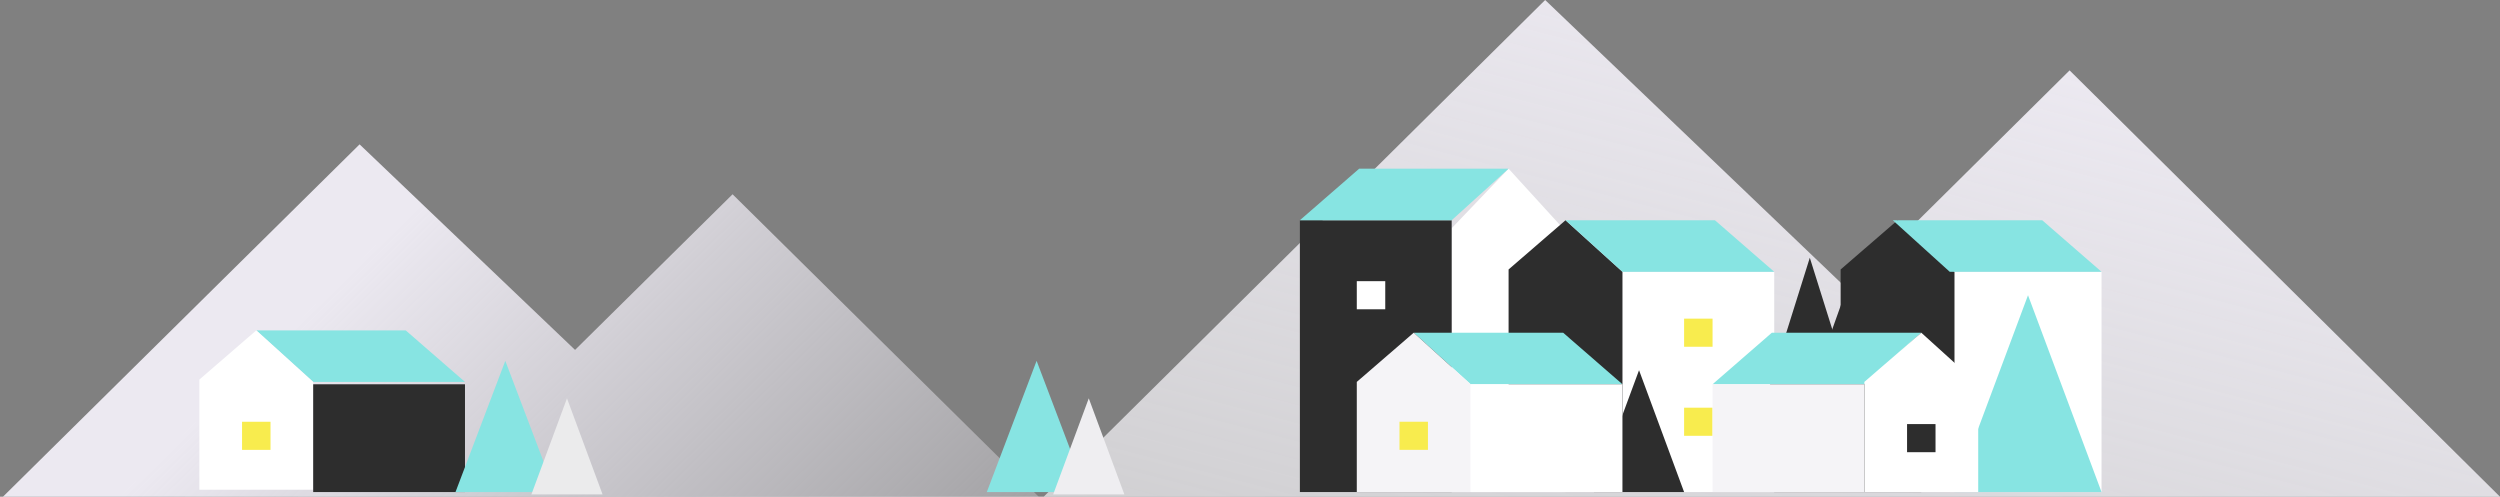 <svg width="458" height="91" viewBox="0 0 458 91" fill="none" xmlns="http://www.w3.org/2000/svg">
<rect x="0" y="0" width="458" height="91" fill="#808080" stroke="none"/>
<path d="M65.877 26.445L0.541 91H190.287L134.207 35.59L105.351 64.102L65.877 26.445Z" fill="url(#paint0_linear_1112_10435)"/>
<path d="M283.073 0L191.207 91H458L379.149 12.892L338.575 53.083L283.073 0Z" fill="url(#paint1_linear_1112_10435)"/>
<path d="M57.378 69.969L46.949 60.525H74.324L85.187 69.969H57.378Z" fill="#87E4E2"/>
<path d="M46.95 60.525L36.522 69.54V89.714H57.378V69.969L46.95 60.525Z" fill="white"/>
<rect x="44.344" y="77.267" width="5.214" height="5.151" fill="#F8EC4E"/>
<rect x="57.377" y="70.4" width="27.809" height="19.745" fill="#2D2D2D"/>
<path d="M92.572 66.106L83.447 90.143H101.697L92.572 66.106Z" fill="#87E4E2"/>
<path d="M103.871 72.973L97.353 90.572H110.389L103.871 72.973Z" fill="#EBEBEC"/>
<rect x="297.23" y="49.794" width="27.809" height="40.349" fill="white"/>
<rect x="357.193" y="49.794" width="27.809" height="40.349" fill="white"/>
<path d="M276.374 30.905L265.945 41.817V90.141H286.802V42.336L276.374 30.905Z" fill="white"/>
<path d="M286.801 40.351L276.373 49.365V89.285H297.23V49.794L286.801 40.351Z" fill="#2D2D2D"/>
<path d="M347.633 40.351L337.205 49.365V89.285H358.062V49.794L347.633 40.351Z" fill="#2D2D2D"/>
<rect x="238.137" y="40.351" width="27.809" height="49.792" fill="#2D2D2D"/>
<path d="M331.556 47.216L318.086 90.14H345.026L331.556 47.216Z" fill="#2D2D2D"/>
<path d="M338.509 52.368L325.039 90.142H351.979L338.509 52.368Z" fill="#2D2D2D"/>
<path d="M189.906 66.104L180.781 90.142H199.031L189.906 66.104Z" fill="#87E4E2"/>
<path d="M300.271 67.821L292.016 90.141H308.527L300.271 67.821Z" fill="#2D2D2D"/>
<path d="M371.532 54.085L358.062 90.141H385.002L371.532 54.085Z" fill="#87E4E2"/>
<path d="M199.463 72.972L192.945 90.571H205.981L199.463 72.972Z" fill="#EFEEF1"/>
<path d="M297.231 49.794L286.803 40.351H314.177L325.04 49.794H297.231Z" fill="#87E4E2"/>
<path d="M357.192 49.794L346.764 40.351H374.138L385.001 49.794H357.192Z" fill="#87E4E2"/>
<path d="M269.421 70.394L258.992 60.951H286.367L297.23 70.394H269.421Z" fill="#87E4E2"/>
<path d="M341.552 70.394L351.98 60.951H324.606L313.743 70.394H341.552Z" fill="#87E4E2"/>
<path d="M265.945 40.348L276.373 30.905H248.999L238.136 40.348H265.945Z" fill="#87E4E2"/>
<path d="M258.993 60.951L248.564 69.965V90.139H269.421V70.394L258.993 60.951Z" fill="#F5F4F7"/>
<path d="M351.979 60.951L341.551 69.965V90.139H362.408V70.394L351.979 60.951Z" fill="white"/>
<rect x="256.387" y="77.262" width="5.214" height="5.151" fill="#F8EC4E"/>
<rect x="248.564" y="51.51" width="5.214" height="5.151" fill="white"/>
<rect x="308.527" y="58.376" width="5.214" height="5.151" fill="#F8EC4E"/>
<rect x="308.527" y="74.689" width="5.214" height="5.151" fill="#F8EC4E"/>
<rect x="349.373" y="77.691" width="5.214" height="5.151" fill="#2D2D2D"/>
<rect x="313.742" y="70.394" width="27.809" height="19.745" fill="#F5F4F7"/>
<rect x="269.422" y="70.394" width="27.809" height="19.745" fill="white"/>
<defs>
<linearGradient id="paint0_linear_1112_10435" x1="86.918" y1="26.666" x2="210.557" y2="152.403" gradientUnits="userSpaceOnUse">
<stop stop-color="#ECE9F1"/>
<stop offset="1" stop-color="#ECE9F1" stop-opacity="0"/>
</linearGradient>
<linearGradient id="paint1_linear_1112_10435" x1="338.942" y1="-4.48326e-06" x2="302.534" y2="139.053" gradientUnits="userSpaceOnUse">
<stop stop-color="#ECE9F1"/>
<stop offset="1" stop-color="#F5F4F7" stop-opacity="0.65"/>
</linearGradient>
</defs>
</svg>

